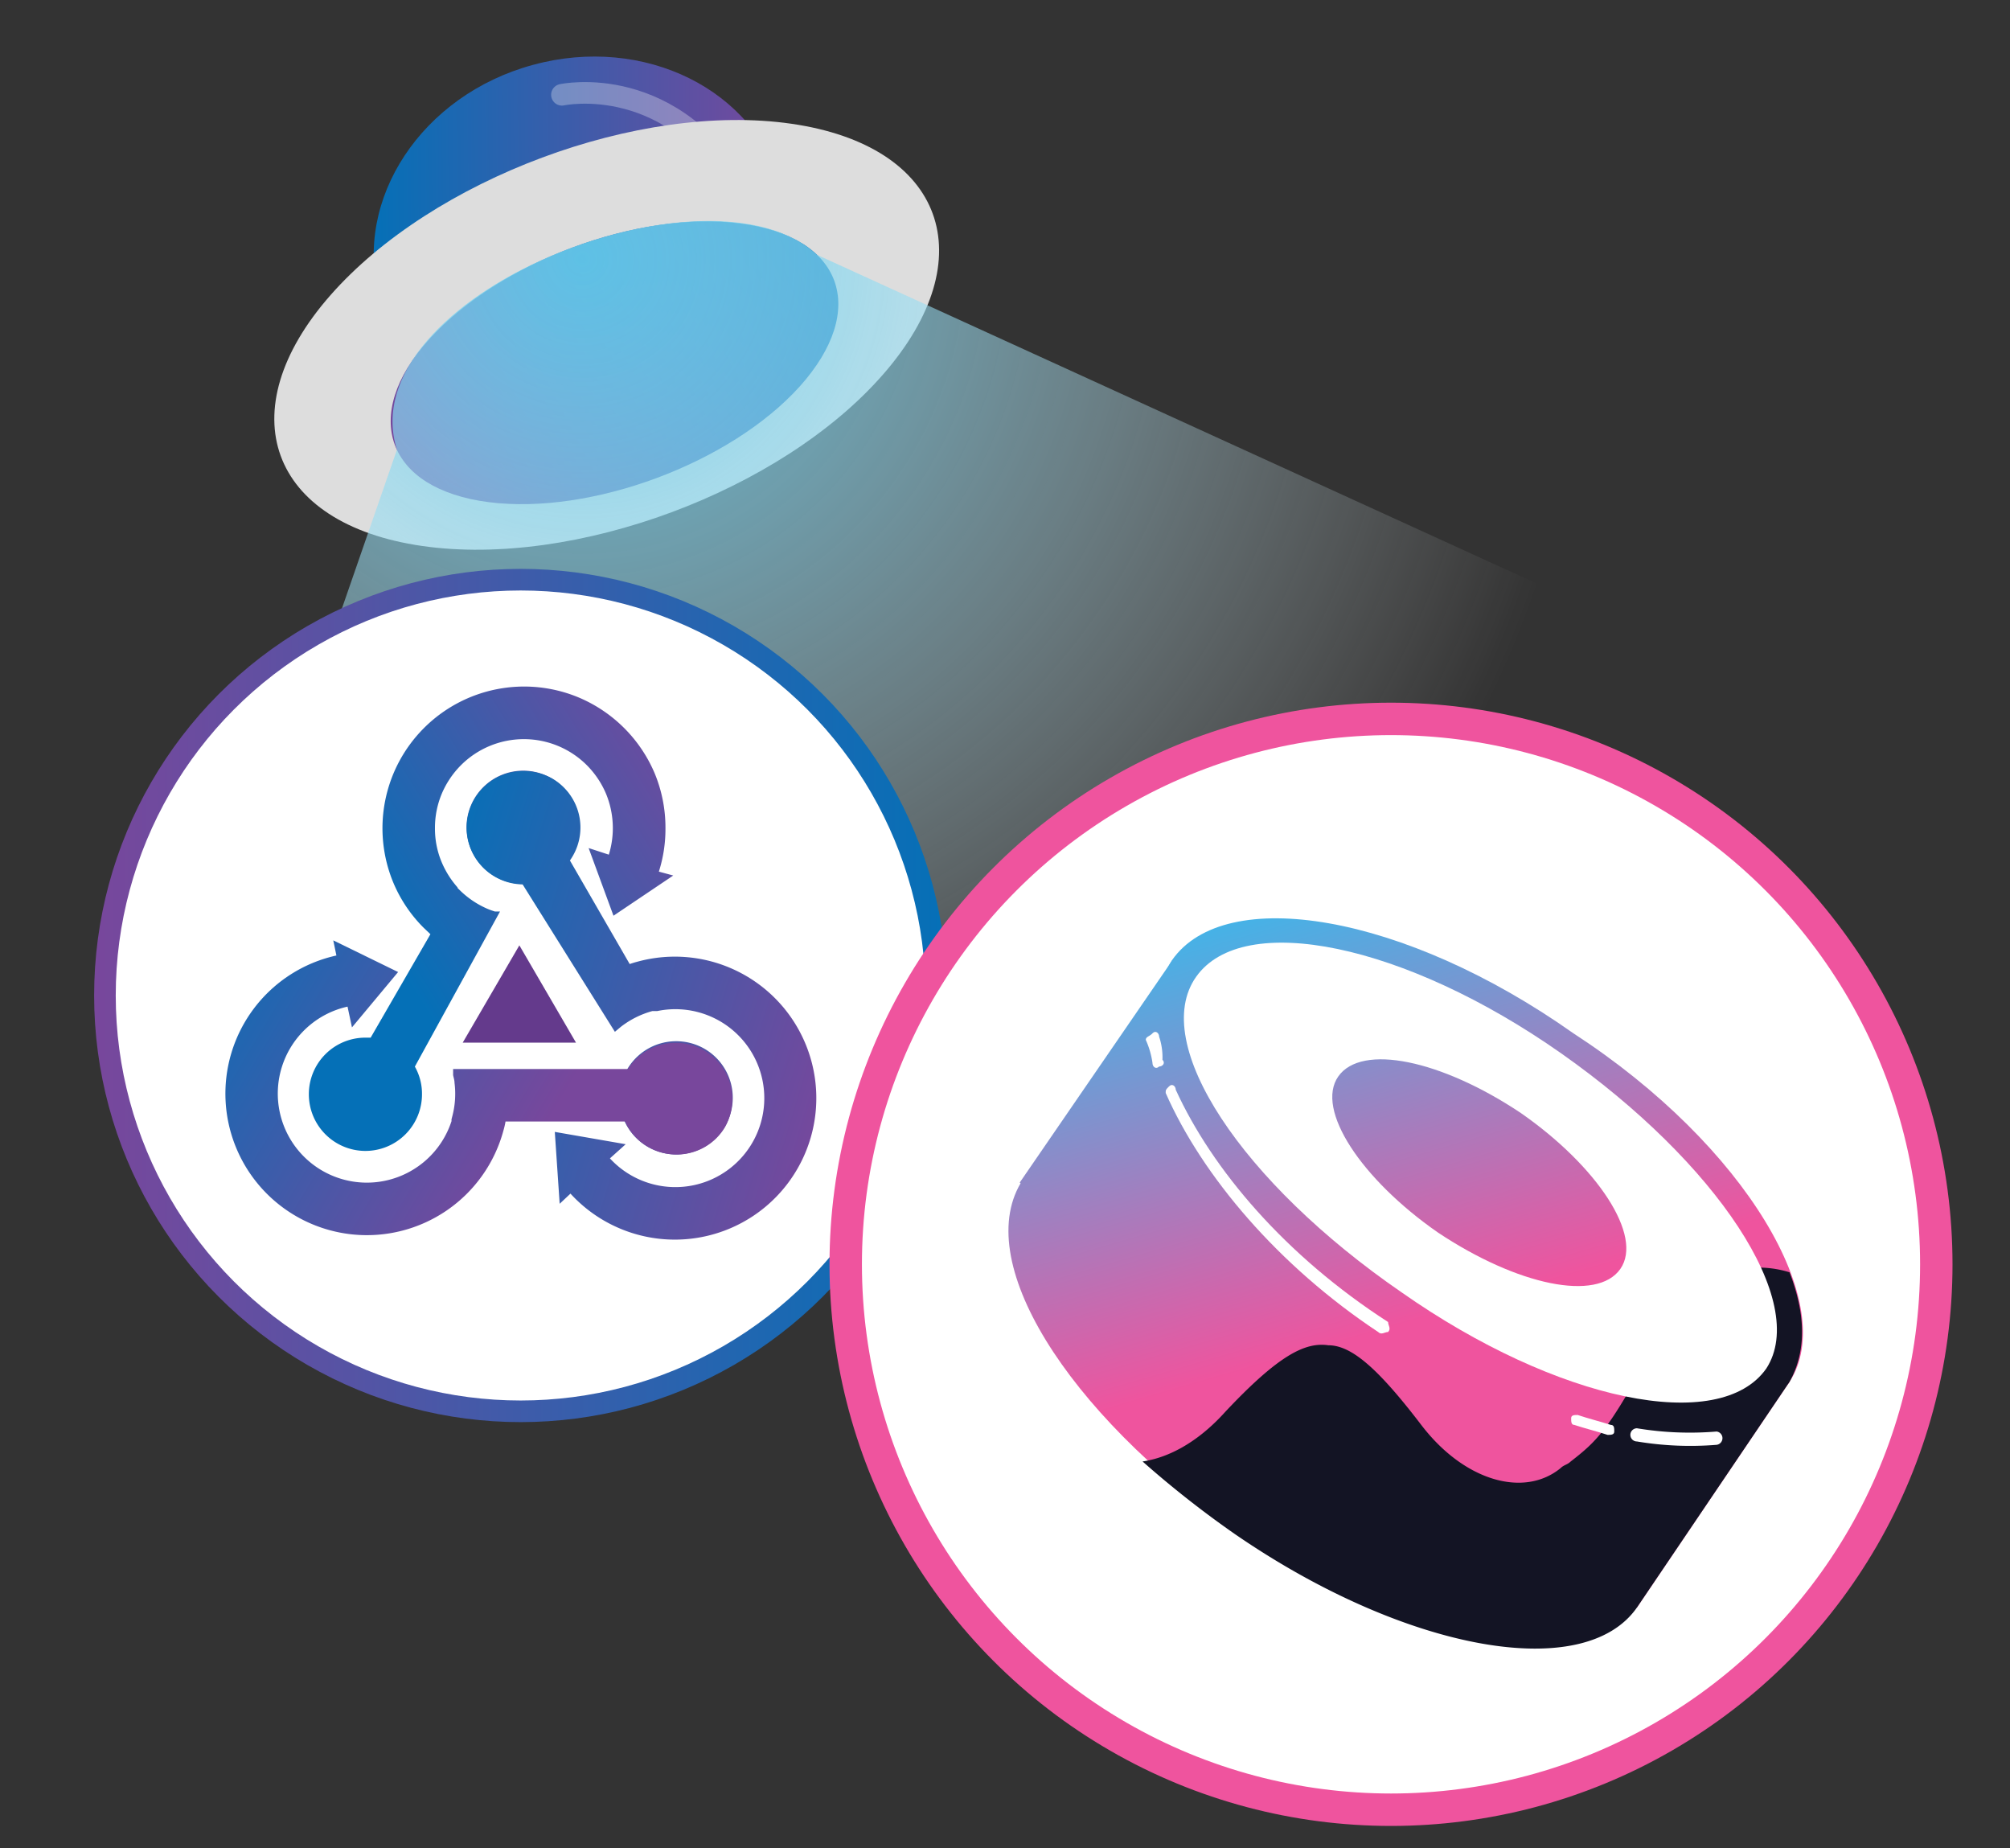 <svg id="Layer_1" data-name="Layer 1" xmlns="http://www.w3.org/2000/svg" xmlns:xlink="http://www.w3.org/1999/xlink" viewBox="0 0 186 171"><rect x="0" y="0" width="186" height="171" fill="#333333" stroke="none"/><defs><style>.cls-1,.cls-3{fill:none;}.cls-2{fill:url(#linear-gradient);}.cls-3{stroke:#fff;stroke-linecap:round;opacity:0.3;}.cls-3,.cls-7,.cls-8{stroke-miterlimit:10;}.cls-3,.cls-7{stroke-width:2px;}.cls-4{fill:#ddd;}.cls-5{fill:url(#linear-gradient-2);}.cls-6{opacity:0.9;fill:url(#radial-gradient);}.cls-18,.cls-19,.cls-7,.cls-8{fill:#fff;}.cls-7{stroke:url(#linear-gradient-3);}.cls-8{stroke:#ef549e;stroke-width:3px;}.cls-9{fill:url(#linear-gradient-4);}.cls-10{fill:url(#linear-gradient-5);}.cls-11{fill:url(#linear-gradient-6);}.cls-12{fill:#643a8c;}.cls-13{clip-path:url(#clip-path);}.cls-14{fill:url(#linear-gradient-7);}.cls-15{fill:url(#linear-gradient-8);}.cls-16{fill:url(#linear-gradient-9);}.cls-17{fill:#131424;}.cls-18{fill-rule:evenodd;}</style><linearGradient id="linear-gradient" x1="22.3" y1="29.49" x2="60.51" y2="29.49" gradientTransform="translate(11.91 -8.02) rotate(-0.67)" gradientUnits="userSpaceOnUse"><stop offset="0" stop-color="#0570b7"/><stop offset="1" stop-color="#78479c"/></linearGradient><linearGradient id="linear-gradient-2" x1="-237.01" y1="-1232.71" x2="-193.84" y2="-1232.71" gradientTransform="translate(-704.45 -959.61) rotate(152.44)" xlink:href="#linear-gradient"/><radialGradient id="radial-gradient" cx="112.02" cy="-8.63" r="93.47" gradientTransform="translate(-58.41 20.46) rotate(6.19)" gradientUnits="userSpaceOnUse"><stop offset="0" stop-color="#62ccec"/><stop offset="1" stop-color="#fff" stop-opacity="0"/></radialGradient><linearGradient id="linear-gradient-3" x1="8.71" y1="92.1" x2="87.64" y2="92.1" gradientUnits="userSpaceOnUse"><stop offset="0" stop-color="#78479c"/><stop offset="1" stop-color="#0570b7"/></linearGradient><linearGradient id="linear-gradient-4" x1="-51.78" y1="-415.58" x2="-51.9" y2="-415.67" gradientTransform="matrix(216.84, 0, 0, -276.25, 11289.97, -114740.46)" xlink:href="#linear-gradient-3"/><linearGradient id="linear-gradient-5" x1="-46.73" y1="-409.57" x2="-46.7" y2="-409.72" gradientTransform="matrix(-108.42, 187.79, 239.14, 138.07, 92955.05, 65426.3)" xlink:href="#linear-gradient-3"/><linearGradient id="linear-gradient-6" x1="-55.84" y1="-409.07" x2="-55.97" y2="-409.16" gradientTransform="matrix(-108.42, -187.79, -239.14, 138.07, -103865.99, 46089.95)" xlink:href="#linear-gradient"/><clipPath id="clip-path"><rect class="cls-1" x="93.14" y="81.78" width="73.69" height="73.69"/></clipPath><linearGradient id="linear-gradient-7" x1="131.69" y1="-86.82" x2="143.02" y2="-47.93" gradientTransform="translate(-12 170.11)" gradientUnits="userSpaceOnUse"><stop offset="0" stop-color="#44b3e7"/><stop offset="1" stop-color="#ef549e"/></linearGradient><linearGradient id="linear-gradient-8" x1="140.97" y1="-89.52" x2="152.3" y2="-50.63" xlink:href="#linear-gradient-7"/><linearGradient id="linear-gradient-9" x1="122.52" y1="-84.15" x2="133.85" y2="-45.26" xlink:href="#linear-gradient-7"/></defs><path class="cls-2" d="M49.33,6c10.27-2.8,20.55,2.29,23,11.37S67.46,32.78,57.18,35.58s-19.68,1-22.09-8.09S39.05,8.78,49.33,6Z"/><path class="cls-3" d="M52,8.77s10.45-2.28,16.88,9.52"/><path class="cls-4" d="M81.71,34.65c-9.44,10.8-28.54,17.9-42.66,15.86s-17.92-12.45-8.47-23.2S59.12,9.41,73.24,11.45,91.15,23.85,81.71,34.65Z"/><path class="cls-5" d="M74,35.76c-6.43,7.12-19.3,11.9-28.76,10.7s-11.94-8-5.51-15.09S59,19.46,68.49,20.67,80.41,28.62,74,35.76Z"/><path class="cls-6" d="M36.73,41.61,0,147.59l172,18.66,10.2-94L75.59,23.57C65.61,14.23,32.29,27.46,36.73,41.61Z"/><circle class="cls-7" cx="48.18" cy="92.1" r="38.47"/><circle class="cls-8" cx="128.72" cy="116.97" r="50.46"/><g id="Symbol"><path id="Path_5168" data-name="Path 5168" class="cls-9" d="M28.58,101.24A5.23,5.23,0,0,1,33.82,96l.48,0,5.53-9.57-.61-.58a13,13,0,0,1-2.81-4.16A13.11,13.11,0,0,1,53.58,64.54a13.2,13.2,0,0,1,7,7,13.13,13.13,0,0,1,1,5.1,13,13,0,0,1-.61,4L62.3,81l-5.53,3.72-2.3-6.26,1.87.61a8.34,8.34,0,0,0-.27-5.66,8.36,8.36,0,0,0-1.77-2.62,8.24,8.24,0,0,0-11.64,0,8.36,8.36,0,0,0-1.77,2.62,8.16,8.16,0,0,0-.64,3.2,8,8,0,0,0,.64,3.2,8.55,8.55,0,0,0,1.45,2.29h0s0,0,0,.05l0,0h0l0,0h0l0,0h0l.17.17a8.36,8.36,0,0,0,2.62,1.77h0c.22.09.44.17.67.24h0l0,0h.47L38.39,98.68a5.09,5.09,0,0,1,.66,2.56,5.24,5.24,0,0,1-5.23,5.24h0A5.24,5.24,0,0,1,28.58,101.24Zm14.59-24.7a5.25,5.25,0,0,1,5.24-5.24h0a5.24,5.24,0,1,1-5.24,5.24Z"/><path id="Path_5169" data-name="Path 5169" class="cls-10" d="M51.05,72A5.24,5.24,0,0,1,53,79.2c-.08.14-.17.28-.26.41l5.53,9.58c.26-.09.53-.17.8-.24a13.09,13.09,0,1,1-6.28,21.48l-1,.94-.45-6.65,6.56,1.14-1.46,1.31a8.23,8.23,0,1,0,4.38-13.63h-.22l-.23,0A8.36,8.36,0,0,0,57.45,95h0l0,0h0l-.55.46h0l0,0h0l0,0h0l0,0h0v0h0l0,0h0v0h0v0h0l0,0h0l0,0h0l0,0h0l0,0,0,0L48.36,81.82a5.24,5.24,0,1,1,.14-10.48A5.45,5.45,0,0,1,51.05,72ZM65.14,97A5.24,5.24,0,1,1,58,99,5.25,5.25,0,0,1,65.14,97Z"/><path id="Path_5170" data-name="Path 5170" class="cls-11" d="M65.22,106.12a5.26,5.26,0,0,1-7.16-1.92c-.08-.14-.15-.29-.22-.44H46.78a7.51,7.51,0,0,1-.19.82A13.09,13.09,0,1,1,31.13,88.4L30.84,87l6,2.93-4.27,5.12-.41-1.92a8.24,8.24,0,1,0,9.62,10.6h0a.14.14,0,0,0,0-.07l0,0v-.1h0l.06-.23a8.15,8.15,0,0,0,.22-3.15h0v0h0c0-.24-.08-.47-.13-.71h0v0h0v0h0v0h0v0h0v0h0v-.12h0v0h0v0h0v0h0V98.9H58.1a5.24,5.24,0,0,1,9,5.36A5.16,5.16,0,0,1,65.22,106.12Z"/><path id="Path_5171" data-name="Path 5171" class="cls-12" d="M48.06,87.46l5.24,9H42.82Z"/></g><g class="cls-13"><path class="cls-14" d="M108.49,88.84l57.11,39-14.12,20.88L94.36,109.41Z"/><path class="cls-15" d="M165.6,127.84c-4.91,7.06-21.49,4.3-37.15-6.76-16-10.75-24.57-25.18-20-32.24,4.91-7.06,21.49-4.3,37.15,6.76C161.61,106,170.21,120.77,165.6,127.84Z"/><path class="cls-16" d="M151.48,148.41c-4.92,7.06-21.5,4.3-37.16-6.76s-24.56-25.17-19.65-32.54c4.91-7.07,21.5-4.3,37.16,6.75S156.08,141.35,151.48,148.41Z"/><path class="cls-17" d="M165.6,127.84h0l-14.12,20.88h0c-4.92,7.06-21.5,4-37.16-6.76a93.16,93.16,0,0,1-8.59-6.75c2.14-.31,4.91-1.54,7.67-4.61,4.91-5.22,7.37-6.45,9.52-6.14,2.15,0,4.61,2.15,8.6,7.37s9.52,6.75,12.89,4c.31-.31.62-.31.93-.61,2.76-2.15,3.68-3.07,8.9-12.9a9.66,9.66,0,0,1,11.36-4.61C167.14,121.7,167.14,125.07,165.6,127.84Z"/><path class="cls-18" d="M163.45,126.61c-4.3,6.14-19.34,3.07-33.77-7.06-14.74-10.14-23.34-23-19-29.17s19.34-3.07,33.77,7.06S167.44,120.47,163.45,126.61Zm-13.51-9.21c-2.15,3.07-9.52,1.53-16.89-3.38-7.06-4.91-11.36-11.36-9.21-14.43s9.52-1.54,16.89,3.38C147.79,107.88,152.09,114.33,149.94,117.4Z"/><path class="cls-19" d="M107.26,95.9c0-.3-.31-.61-.61-.3s-.62.3-.62.61a7.78,7.78,0,0,1,.62,2.15c0,.31.3.61.61.31.31,0,.61-.31.31-.62A6,6,0,0,0,107.26,95.9Z"/><path class="cls-19" d="M108.8,100.82c0-.31-.31-.62-.62-.31s-.31.31-.31.61c3.38,7.68,10.44,16,19.66,22.11.3.31.61,0,.92,0,.3-.31,0-.61,0-.92C118.93,116.17,112.17,108.19,108.8,100.82Z"/><path class="cls-19" d="M146,130.91c-.31,0-.61,0-.61.3s0,.62.3.62c.92.31,2.15.61,3.07.92.31,0,.62,0,.62-.31s0-.61-.31-.61C148.1,131.52,146.87,131.21,146,130.91Z"/><path class="cls-19" d="M151.48,132.14a.61.61,0,1,0,0,1.22,30,30,0,0,0,7.37.31.62.62,0,0,0,0-1.23A29.85,29.85,0,0,1,151.48,132.14Z"/></g></svg>